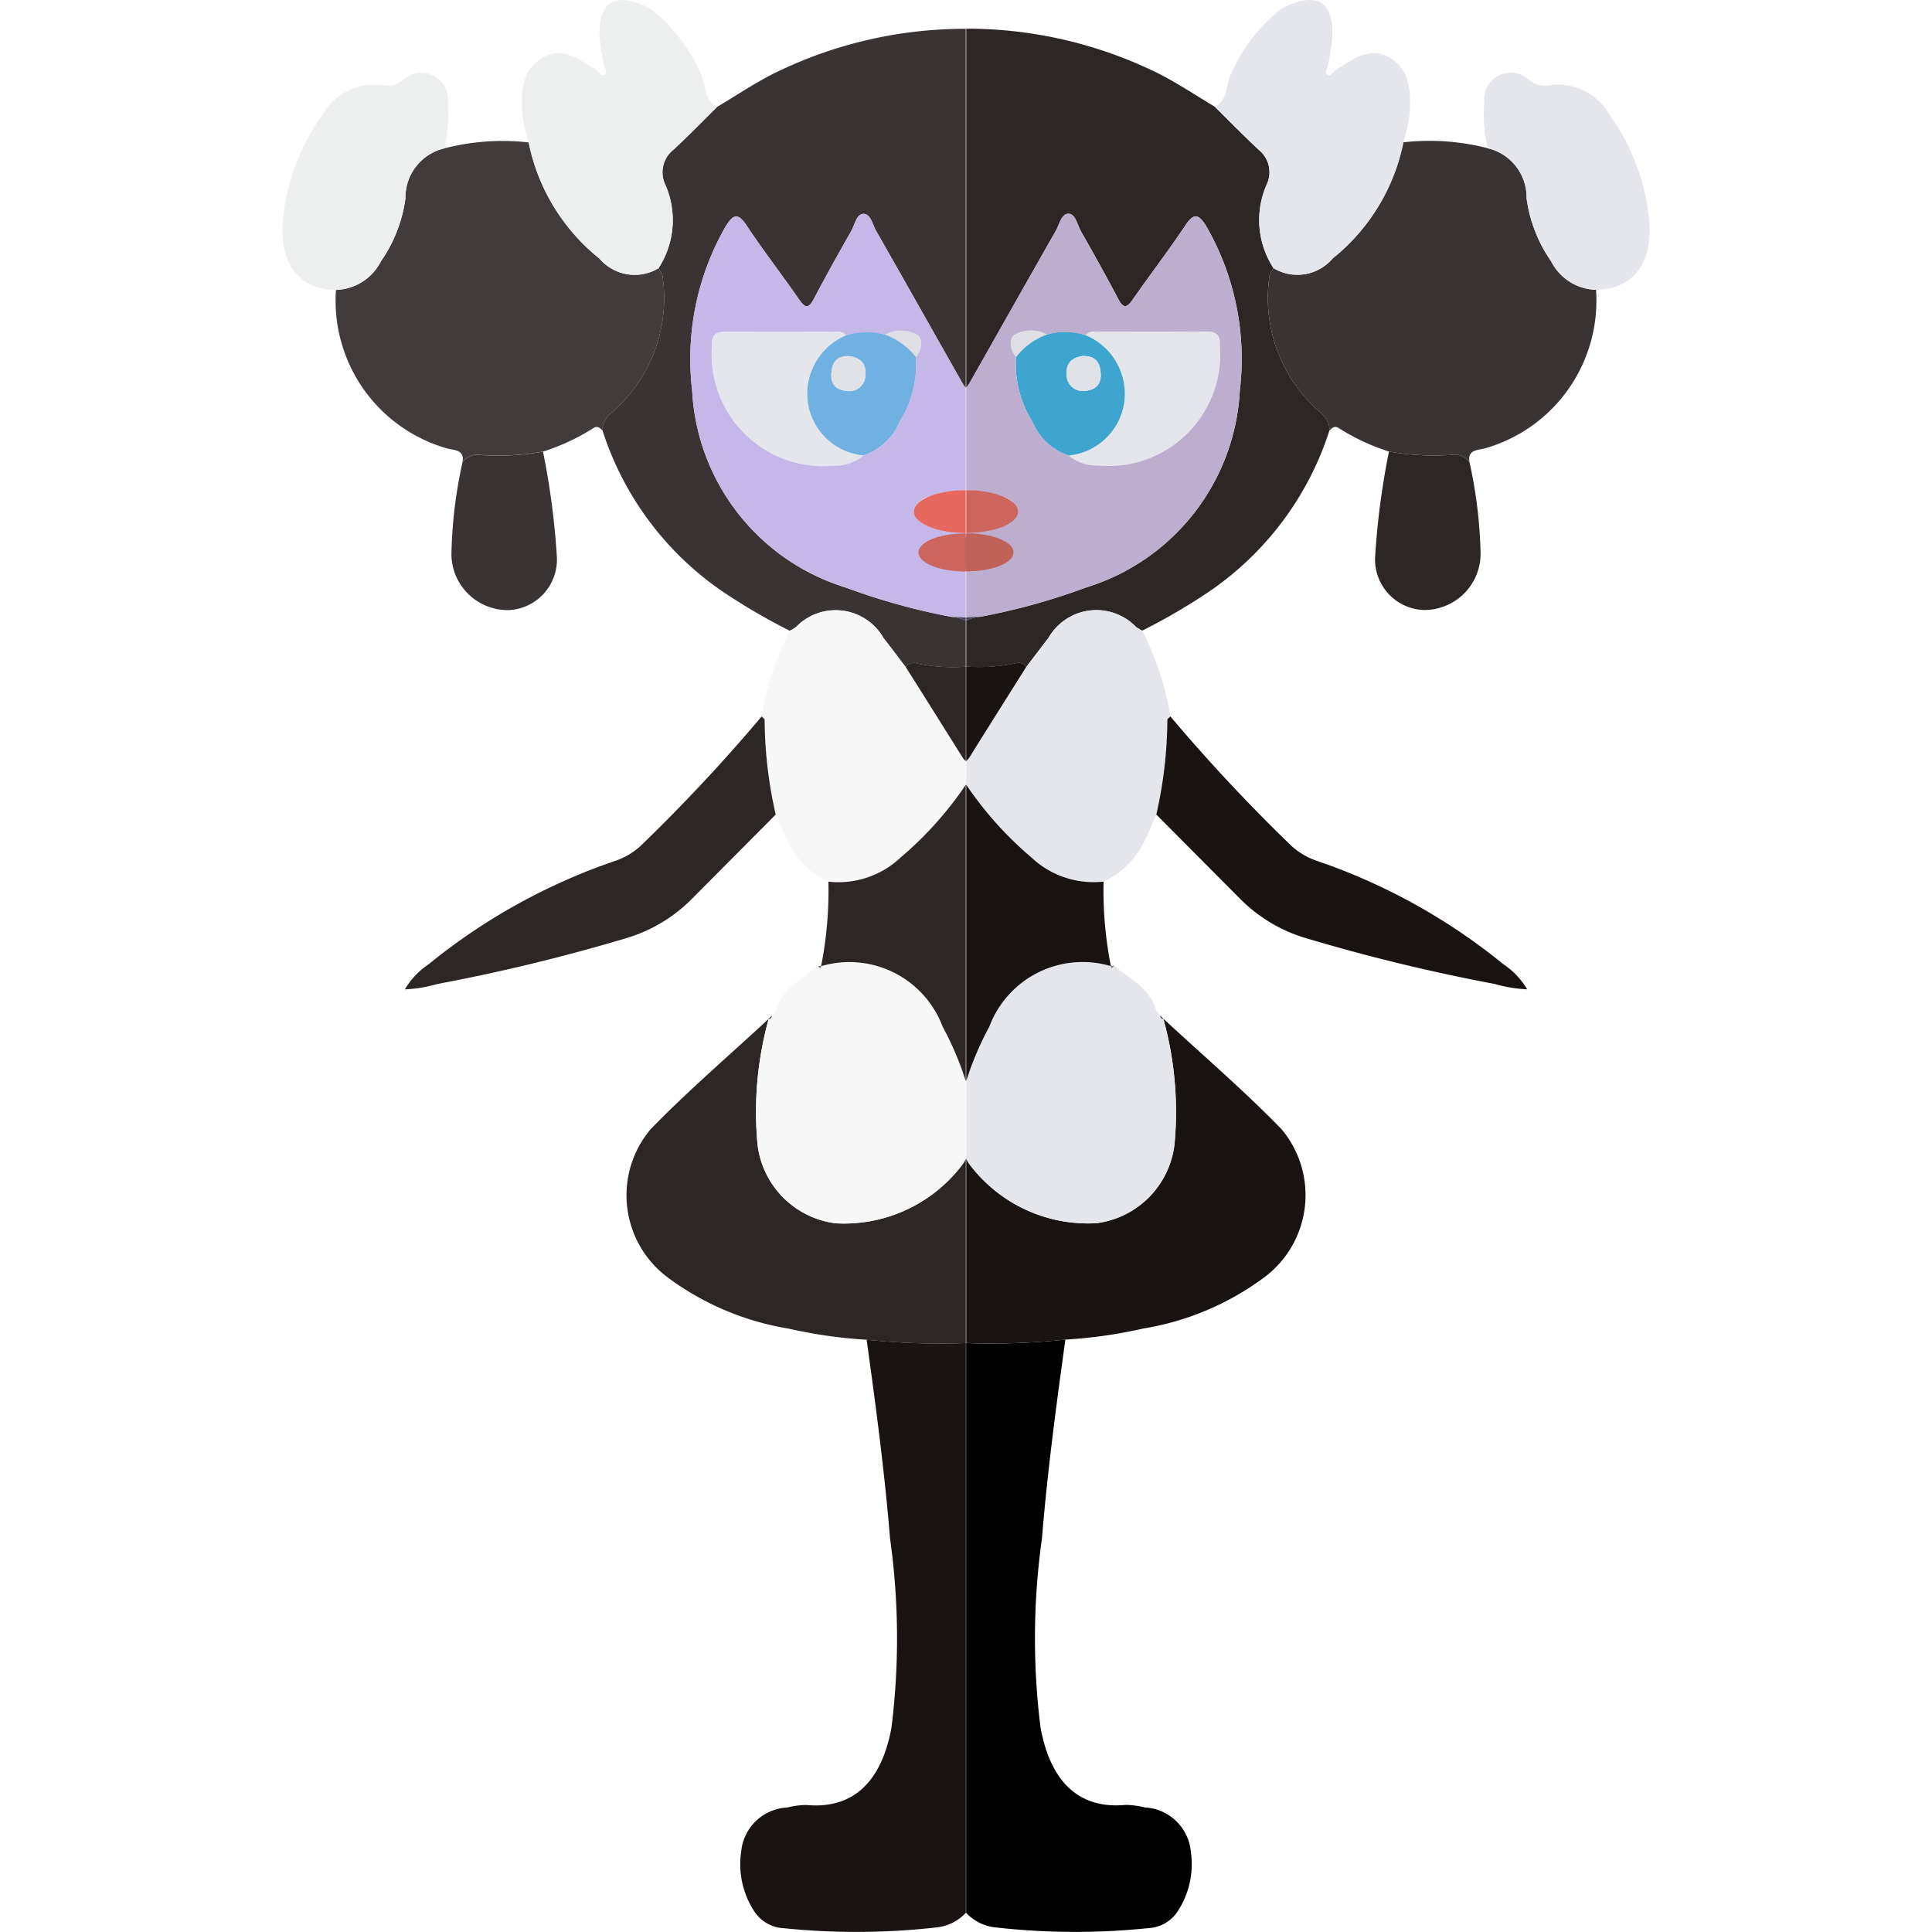 <svg xmlns="http://www.w3.org/2000/svg" viewBox="0 0 32 32"><title>575-gothorita</title><path d="M21.784,6.755a2.499,2.499,0,0,1-.756-2.192c.003-.042.043-.082.065-.123a1.459,1.459,0,0,1-.102-1.407.476.476,0,0,0-.145-.555c-.247-.229-.482-.472-.722-.708-.299-.179-.591-.373-.899-.534A7.156,7.156,0,0,0,16.004.475v5.944a.385.385,0,0,0,.062-.087c.474-.836.946-1.674,1.422-2.509.06-.105.092-.287.212-.283.116.004.144.187.205.293q.319.556.619,1.122c.083.157.14.147.236.009.288-.415.598-.815.877-1.236.147-.222.228-.164.342.017a4.404,4.404,0,0,1,.557,2.718A3.61,3.61,0,0,1,17.996,9.728a10.8,10.8,0,0,1-1.76.488.625.625,0,0,0-.232.063v.762a2.915,2.915,0,0,0,.817-.055.161.161,0,0,1,.179.06c.123-.161.244-.323.368-.482a.913.913,0,0,1,1.45-.177.842.842,0,0,0,.1.059,10.153,10.153,0,0,0,1.077-.626,5.122,5.122,0,0,0,2.023-2.684C22.033,6.951,21.896,6.857,21.784,6.755Z" style="fill:#2c2625"/><path d="M25.69,4.325a2.373,2.373,0,0,1-.405-1.044.834.834,0,0,0-.644-.826,3.867,3.867,0,0,0-1.396-.098A3.299,3.299,0,0,1,22.073,4.281a.766.766,0,0,1-.98.16c-.023.041-.062.08-.065.123a2.499,2.499,0,0,0,.756,2.192c.112.102.249.196.234.38.047-.054.092-.093.168-.038A3.541,3.541,0,0,0,23.006,7.479a4.185,4.185,0,0,0,1.03.056.312.312,0,0,1,.303.117c-.036-.212.147-.194.257-.226a2.542,2.542,0,0,0,1.839-2.626A.865.865,0,0,1,25.69,4.325Z" style="fill:#3a3333"/><path d="M19.019,31.936a.618.618,0,0,0,.488-.279,1.431,1.431,0,0,0,.215-1.002.806.806,0,0,0-.76-.718,1.374,1.374,0,0,0-.317-.042c-.818.077-1.254-.436-1.41-1.278a11.879,11.879,0,0,1,.023-3.136c.09-1.102.236-2.198.388-3.293a11.524,11.524,0,0,1-1.644.057v9.437a.771.771,0,0,0,.486.242A11.781,11.781,0,0,0,19.019,31.936Z"/><path d="M17.648,22.188a7.953,7.953,0,0,0,1.291-.184,4.596,4.596,0,0,0,2.03-.869,1.698,1.698,0,0,0,.256-2.433c-.621-.64-1.302-1.222-1.956-1.829a5.772,5.772,0,0,1,.186,2.069,1.491,1.491,0,0,1-1.295,1.318,2.459,2.459,0,0,1-2.102-.976.473.473,0,0,1-.054-.096v3.056A11.524,11.524,0,0,0,17.648,22.188Z" style="fill:#191312"/><path d="M18.159,20.26a1.491,1.491,0,0,0,1.295-1.318,5.772,5.772,0,0,0-.186-2.069l.007.003c-.045.006-.056-.023-.06-.059l-.002-.003-.057-.055c-.093-.382-.434-.537-.7-.761l-.043.038-.016-.035a1.651,1.651,0,0,0-2.01,1.001,5.191,5.191,0,0,0-.383.902v1.285a.473.473,0,0,0,.054.096A2.459,2.459,0,0,0,18.159,20.26Z" style="fill:#e5e6eb"/><polygon points="18.395 15.997 18.397 16.001 18.4 16.002 18.395 15.997" style="fill:#e5e6eb"/><path d="M17.081,14.2a1.502,1.502,0,0,0,1.197.401,1.389,1.389,0,0,0,.676-.669c.075-.143.132-.294.198-.442a7.2,7.2,0,0,0,.183-1.567c-.001-.019.032-.038.05-.058a4.889,4.889,0,0,0-.467-1.421.842.842,0,0,1-.1-.059.913.913,0,0,0-1.45.177c-.124.16-.246.322-.368.482q-.474.754-.948,1.509a.332.332,0,0,1-.048.051v.39c.016.023.031.048.048.071A5.919,5.919,0,0,0,17.081,14.2Z" style="fill:#e5e6eb"/><path d="M23.034.966c-.331-.209-.608.004-.881.173l-.024.017c-.048.029-.086.113-.14.083-.061-.033-.003-.101.006-.155a3.647,3.647,0,0,0,.073-.486c.019-.555-.24-.726-.745-.503A.553.553,0,0,0,21.175.183a2.821,2.821,0,0,0-.805,1.086c-.064.17-.044.395-.247.502.24.237.475.479.722.708a.476.476,0,0,1,.145.555,1.459,1.459,0,0,0,.102,1.407.766.766,0,0,0,.98-.16,3.299,3.299,0,0,0,1.172-1.923,2.812,2.812,0,0,0,.105-.48C23.365,1.537,23.368,1.177,23.034.966Z" style="fill:#e5e6eb"/><path d="M24.9,15.97a9.982,9.982,0,0,0-3.084-1.71,1.194,1.194,0,0,1-.422-.246,28.713,28.713,0,0,1-2.009-2.148c-.017.019-.05.039-.05.058a7.2,7.2,0,0,1-.183,1.567q.699.703,1.397,1.405a2.55,2.55,0,0,0,1.086.644,30.724,30.724,0,0,0,3.125.758,2.263,2.263,0,0,0,.534.088A1.281,1.281,0,0,0,24.9,15.97Z" style="fill:#191312"/><path d="M25.641,1.414a.389.389,0,0,1-.314-.088.442.442,0,0,0-.743.379,2.414,2.414,0,0,0,.057.751.834.834,0,0,1,.644.826,2.373,2.373,0,0,0,.405,1.044.865.865,0,0,0,.745.475c.717-.016.933-.568.88-1.149a3.561,3.561,0,0,0-.657-1.752A.984.984,0,0,0,25.641,1.414Z" style="fill:#e5e6eb"/><path d="M18.4,16.002a6.437,6.437,0,0,1-.121-1.4,1.502,1.502,0,0,1-1.197-.401,5.919,5.919,0,0,1-1.03-1.133c-.016-.023-.032-.048-.048-.071v4.908a5.19,5.19,0,0,1,.383-.902A1.651,1.651,0,0,1,18.4,16.002Z" style="fill:#191312"/><path d="M24.036,7.535A4.185,4.185,0,0,1,23.006,7.479a12.602,12.602,0,0,0-.228,1.721.837.837,0,0,0,.792.903.932.932,0,0,0,.953-.927,7.682,7.682,0,0,0-.184-1.523A.312.312,0,0,0,24.036,7.535Z" style="fill:#2c2625"/><path d="M19.275,16.877c-.045.006-.056-.023-.06-.059Z" style="fill:#535364"/><path d="M18.413,16.036l.043-.038-.061-.002Z" style="fill:#747481"/><path d="M19.212,16.815l-.057-.055Z" style="fill:#c5c6cc"/><path d="M16.004,10.224v.055a.625.625,0,0,1,.232-.063A2.04,2.04,0,0,0,16.004,10.224Z" style="fill:#41415a"/><path d="M16.999,11.045a.161.161,0,0,0-.179-.06,2.915,2.915,0,0,1-.817.055v1.565a.332.332,0,0,0,.048-.051Q16.523,11.799,16.999,11.045Z" style="fill:#191312"/><path d="M19.972,5.492c-.591.008-1.182.002-1.773.004-.075 0-.158-.017-.213.058a1.052,1.052,0,0,1,.632,1.124,1.031,1.031,0,0,1-.921.865.718.718,0,0,0,.481.168,1.852,1.852,0,0,0,2.029-1.986C20.215,5.544,20.146,5.49,19.972,5.492Z" style="fill:#e5e6eb"/><path d="M17.986,5.554a1.003,1.003,0,0,0-1.157.358,1.797,1.797,0,0,0,.273,1.077.976.976,0,0,0,.596.555,1.031,1.031,0,0,0,.921-.865A1.052,1.052,0,0,0,17.986,5.554Zm-.02.921a.269.269,0,0,1-.299-.286c-.011-.19.112-.275.277-.293.213.001.279.119.288.299C18.241,6.387,18.12,6.463,17.966,6.475Z" style="fill:#3da5ce"/><path d="M16.004,9.4v.064a.412.412,0,0,0,.248-.052C16.171,9.402,16.082,9.408,16.004,9.4Z" style="fill:#a73063"/><path d="M16.738,9.15c.027-.21-.224-.218-.38-.277l-.175 0-.121.005c-.028-.003-.037.012-.059.013v.508c.079.009.168.002.248.012C16.452,9.391,16.707,9.385,16.738,9.15Z" style="fill:#9d305f"/><path d="M16.799,5.549c-.085.063-.075.247.03.362a1.208,1.208,0,0,1,.511-.371A.554.554,0,0,0,16.799,5.549Z" style="fill:#e0dee5"/><path d="M17.943,5.896c-.165.018-.287.103-.277.293a.269.269,0,0,0,.299.286c.155-.011.276-.088.266-.279C18.222,6.015,18.156,5.897,17.943,5.896Z" style="fill:#e1e2e8"/><path d="M19.978,3.745c-.114-.181-.195-.238-.342-.017-.279.42-.588.821-.877,1.236-.096.138-.153.148-.236-.009q-.301-.566-.619-1.122c-.061-.106-.089-.289-.205-.293-.12-.004-.152.178-.212.283-.477.835-.948,1.673-1.422,2.509a.385.385,0,0,1-.062.087V8.118c.013,0,.023.003.035.003a.611.611,0,0,1,.148.012,1.495,1.495,0,0,1,.433.094.341.341,0,0,1,.173.106.197.197,0,0,1,.071.14.191.191,0,0,1-.057.117c-.004.006-.005.014-.009.019l-.012.008a.336.336,0,0,1-.136.084,1.155,1.155,0,0,1-.288.092l-.003.08c.156.059.407.067.38.277-.031.235-.286.241-.487.262a.412.412,0,0,1-.248.052V10.224a2.04,2.04,0,0,1,.232-.008A10.8,10.8,0,0,0,17.996,9.728a3.61,3.61,0,0,0,2.54-3.266A4.404,4.404,0,0,0,19.978,3.745ZM18.178,7.71a.719.719,0,0,1-.481-.168.976.976,0,0,1-.596-.555,1.797,1.797,0,0,1-.273-1.077c-.105-.115-.115-.299-.03-.362a.554.554,0,0,1,.54-.009,1.216,1.216,0,0,1,.646.013c.056-.075.138-.058.213-.058.591-.001,1.182.004,1.773-.004.174-.002.243.052.236.232A1.852,1.852,0,0,1,18.178,7.71Z" style="fill:#bdaed0"/><path d="M16.797,8.609l-.012.008Z" style="fill:#bdaed0"/><path d="M16.039,8.12c-.012-0-.023-.003-.035-.003V8.12C16.015,8.119,16.027,8.121,16.039,8.12Z" style="fill:#bdaed0"/><path d="M16.362,8.772l-.001.022a1.155,1.155,0,0,0,.288-.092A2.576,2.576,0,0,1,16.362,8.772Z" style="fill:#bdaed0"/><path d="M16.333,8.174a1.562,1.562,0,0,1,.287.053,1.495,1.495,0,0,0-.433-.094.32.32,0,0,1,.117.042A.197.197,0,0,1,16.333,8.174Z" style="fill:#bdaed0"/><path d="M16.806,8.59a.191.191,0,0,0,.057-.117.197.197,0,0,0-.071-.14.216.216,0,0,1,.05.125A.209.209,0,0,1,16.806,8.59Z" style="fill:#bdaed0"/><path d="M16.004,8.892c.022-.002.031-.017.059-.013l.121-.005.175-0.0.003-.08a1.902,1.902,0,0,1-.357.034Z" style="fill:#bdaed0"/><path d="M16.182,8.765c-.066-.001-.133-.008-.178.056v.007a1.902,1.902,0,0,0,.357-.034l.001-.022Z" style="fill:#bdaed0"/><path d="M16.018,8.834l-.015.001v.627l.015.001c.425,0,.769-.141.769-.315S16.443,8.834,16.018,8.834Z" style="fill:#be625a"/><path d="M16.004,8.118v.71c.475,0,.86-.159.86-.355S16.478,8.118,16.004,8.118Z" style="fill:#cb655e"/><path d="M10.216,6.757a2.499,2.499,0,0,0,.756-2.192c-.003-.042-.043-.082-.065-.123a1.459,1.459,0,0,0,.102-1.407.476.476,0,0,1,.145-.555c.247-.229.482-.472.722-.708.299-.179.591-.373.899-.534A7.157,7.157,0,0,1,15.996.477v5.944a.385.385,0,0,1-.062-.087c-.474-.836-.946-1.674-1.422-2.509-.06-.105-.092-.287-.212-.283-.116.004-.144.187-.205.293q-.319.556-.619,1.122c-.083.157-.14.147-.236.009-.288-.415-.598-.815-.877-1.236-.147-.222-.228-.164-.342.017a4.404,4.404,0,0,0-.557,2.718A3.61,3.61,0,0,0,14.004,9.73a10.8,10.8,0,0,0,1.76.488.625.625,0,0,1,.232.063v.762a2.915,2.915,0,0,1-.817-.055.161.161,0,0,0-.179.06c-.123-.161-.244-.323-.368-.482a.913.913,0,0,0-1.45-.177.842.842,0,0,1-.1.059,10.153,10.153,0,0,1-1.077-.626,5.122,5.122,0,0,1-2.023-2.684C9.967,6.953,10.104,6.859,10.216,6.757Z" style="fill:#3a3333"/><path d="M6.31,4.327A2.373,2.373,0,0,0,6.716,3.283a.834.834,0,0,1,.644-.826,3.867,3.867,0,0,1,1.396-.098A3.299,3.299,0,0,0,9.928,4.282a.766.766,0,0,0,.98.16c.023.041.062.08.065.123a2.499,2.499,0,0,1-.756,2.192c-.112.102-.249.196-.234.38-.047-.054-.092-.093-.168-.038a3.541,3.541,0,0,1-.821.381,4.185,4.185,0,0,1-1.03.056.312.312,0,0,0-.303.117c.036-.212-.147-.194-.257-.226A2.542,2.542,0,0,1,5.565,4.802.865.865,0,0,0,6.31,4.327Z" style="fill:#413b3b"/><path d="M12.981,31.937a.618.618,0,0,1-.488-.279,1.431,1.431,0,0,1-.215-1.002.806.806,0,0,1,.76-.718,1.374,1.374,0,0,1,.317-.042c.818.077,1.254-.436,1.41-1.278a11.879,11.879,0,0,0-.023-3.136c-.09-1.102-.236-2.198-.388-3.293a11.522,11.522,0,0,0,1.644.056v9.437a.771.771,0,0,1-.486.242A11.781,11.781,0,0,1,12.981,31.937Z" style="fill:#191312"/><path d="M14.352,22.19a7.953,7.953,0,0,1-1.291-.184,4.596,4.596,0,0,1-2.03-.869A1.698,1.698,0,0,1,10.776,18.704c.621-.64,1.302-1.222,1.956-1.829a5.772,5.772,0,0,0-.186,2.069,1.491,1.491,0,0,0,1.295,1.318,2.459,2.459,0,0,0,2.102-.976.473.473,0,0,0,.054-.096v3.056A11.522,11.522,0,0,1,14.352,22.19Z" style="fill:#2c2625"/><path d="M13.841,20.262a1.491,1.491,0,0,1-1.295-1.318A5.772,5.772,0,0,1,12.732,16.875l-.007.003c.045.006.056-.023.06-.059l.002-.003.057-.055c.093-.382.434-.537.7-.761l.043.038.016-.035a1.651,1.651,0,0,1,2.01,1.001,5.191,5.191,0,0,1,.383.902v1.285a.473.473,0,0,1-.054.096A2.459,2.459,0,0,1,13.841,20.262Z" style="fill:#f7f7f7"/><polygon points="13.605 15.998 13.603 16.003 13.6 16.003 13.605 15.998" style="fill:#e5e6eb"/><path d="M14.919,14.202a1.502,1.502,0,0,1-1.197.401,1.389,1.389,0,0,1-.676-.669c-.075-.143-.132-.294-.198-.442a7.2,7.2,0,0,1-.183-1.567c.001-.019-.032-.038-.05-.058a4.889,4.889,0,0,1,.467-1.421.842.842,0,0,0,.1-.059.913.913,0,0,1,1.45.177c.124.16.246.322.368.482q.474.754.948,1.509a.332.332,0,0,0,.048.051v.39c-.016.023-.031.048-.048.071A5.919,5.919,0,0,1,14.919,14.202Z" style="fill:#f7f7f7"/><path d="M8.966.968c.331-.209.608.004.881.173l.024.017c.048.029.086.113.14.083.061-.033.003-.101-.006-.155A3.647,3.647,0,0,1,9.93.6c-.019-.555.24-.726.745-.503a.553.553,0,0,1,.149.088,2.821,2.821,0,0,1,.805,1.086c.064.17.044.395.247.502-.24.237-.475.479-.722.708a.476.476,0,0,0-.145.555,1.459,1.459,0,0,1-.102,1.407A.766.766,0,0,1,9.928,4.282,3.299,3.299,0,0,1,8.756,2.36a2.812,2.812,0,0,1-.105-.48C8.635,1.539,8.632,1.179,8.966.968Z" style="fill:#edeeee"/><path d="M7.1,15.971a9.982,9.982,0,0,1,3.084-1.71,1.194,1.194,0,0,0,.422-.246,28.713,28.713,0,0,0,2.009-2.148c.017.019.05.039.05.058a7.2,7.2,0,0,0,.183,1.567q-.699.703-1.397,1.405a2.55,2.55,0,0,1-1.086.644,30.724,30.724,0,0,1-3.125.758,2.263,2.263,0,0,1-.534.088A1.281,1.281,0,0,1,7.1,15.971Z" style="fill:#2c2625"/><path d="M6.359,1.416a.389.389,0,0,0,.314-.088.442.442,0,0,1,.743.379,2.414,2.414,0,0,1-.057.751.834.834,0,0,0-.644.826A2.373,2.373,0,0,1,6.31,4.327a.865.865,0,0,1-.745.475c-.717-.016-.933-.568-.88-1.149a3.561,3.561,0,0,1,.657-1.752A.984.984,0,0,1,6.359,1.416Z" style="fill:#edeeee"/><path d="M13.6,16.003a6.437,6.437,0,0,0,.121-1.4,1.502,1.502,0,0,0,1.197-.401,5.919,5.919,0,0,0,1.03-1.133c.016-.023.032-.048.048-.071v4.908a5.19,5.19,0,0,0-.383-.902A1.651,1.651,0,0,0,13.6,16.003Z" style="fill:#2c2625"/><path d="M7.964,7.537A4.185,4.185,0,0,0,8.994,7.481,12.602,12.602,0,0,1,9.222,9.202a.837.837,0,0,1-.792.903.932.932,0,0,1-.953-.927,7.682,7.682,0,0,1,.184-1.523A.312.312,0,0,1,7.964,7.537Z" style="fill:#3a3333"/><path d="M12.725,16.878c.045.006.056-.023.06-.059Z" style="fill:#535364"/><path d="M13.587,16.038l-.043-.038.061-.002Z" style="fill:#747481"/><path d="M12.788,16.816l.057-.055Z" style="fill:#c5c6cc"/><path d="M15.996,10.226v.055a.625.625,0,0,0-.232-.063A2.04,2.04,0,0,1,15.996,10.226Z" style="fill:#41415a"/><path d="M15.001,11.047a.161.161,0,0,1,.179-.06,2.915,2.915,0,0,0,.817.055v1.565a.332.332,0,0,1-.048-.051Q15.477,11.8,15.001,11.047Z" style="fill:#2c2625"/><path d="M12.028,5.494c.591.008,1.182.002,1.773.004.075 0.0.158-.017.213.058a1.052,1.052,0,0,0-.632,1.124,1.031,1.031,0,0,0,.921.865.718.718,0,0,1-.481.168A1.852,1.852,0,0,1,11.792,5.726C11.785,5.545,11.854,5.491,12.028,5.494Z" style="fill:#e5e6eb"/><path d="M13.382,6.679a1.031,1.031,0,0,0,.921.865.976.976,0,0,0,.596-.555,1.797,1.797,0,0,0,.273-1.077,1.003,1.003,0,0,0-1.157-.358A1.052,1.052,0,0,0,13.382,6.679Zm.387-.482c.009-.18.076-.299.288-.299.165.018.287.103.277.293a.269.269,0,0,1-.299.286C13.88,6.465,13.759,6.388,13.769,6.197Z" style="fill:#71b1e1"/><path d="M15.996,9.401V9.465a.412.412,0,0,1-.248-.052C15.829,9.404,15.918,9.41,15.996,9.401Z" style="fill:#a73063"/><path d="M15.262,9.152c-.027-.21.224-.218.38-.277l.175 0.0.121.005c.028-.003.037.012.059.013v.508c-.079.009-.168.002-.248.012C15.548,9.393,15.293,9.386,15.262,9.152Z" style="fill:#9d305f"/><path d="M15.201,5.551c.085.063.075.247-.03.362a1.208,1.208,0,0,0-.511-.371A.554.554,0,0,1,15.201,5.551Z" style="fill:#e0dee5"/><path d="M14.057,5.898c.165.018.287.103.277.293a.269.269,0,0,1-.299.286c-.155-.011-.276-.088-.266-.279C13.778,6.017,13.844,5.898,14.057,5.898Z" style="fill:#e1e2e8"/><path d="M11.464,6.464A3.61,3.61,0,0,0,14.004,9.73a10.8,10.8,0,0,0,1.76.488,2.04,2.04,0,0,1,.232.008V9.465a.412.412,0,0,1-.248-.052c-.201-.021-.456-.027-.487-.262-.027-.21.224-.218.38-.277l-.003-.08a1.155,1.155,0,0,1-.288-.092.336.336,0,0,1-.136-.084l-.012-.008c-.004-.005-.006-.013-.009-.019a.191.191,0,0,1-.057-.117.197.197,0,0,1,.071-.14.341.341,0,0,1,.173-.106,1.495,1.495,0,0,1,.433-.094.611.611,0,0,1,.148-.012c.012-0.0.023-.003.035-.003V6.421a.385.385,0,0,1-.062-.087c-.474-.836-.946-1.674-1.422-2.509-.06-.105-.092-.287-.212-.283-.116.004-.144.187-.205.293q-.319.556-.619,1.122c-.083.157-.14.147-.236.009-.288-.415-.598-.815-.877-1.236-.147-.222-.228-.164-.342.017A4.404,4.404,0,0,0,11.464,6.464Zm.328-.739c-.007-.18.061-.234.236-.232.591.008,1.182.002,1.773.004.075 0.0.158-.017.213.058a1.216,1.216,0,0,1,.646-.013.554.554,0,0,1,.54.009c.085.063.075.247-.03.362a1.797,1.797,0,0,1-.273,1.077.976.976,0,0,1-.596.555.719.719,0,0,1-.481.168A1.852,1.852,0,0,1,11.792,5.726Z" style="fill:#c6b7e9"/><path d="M15.203,8.611l.012.008Z" style="fill:#c6b7e9"/><path d="M15.961,8.122c.012-0.0.023-.003.035-.003v.003C15.985,8.121,15.973,8.123,15.961,8.122Z" style="fill:#c6b7e9"/><path d="M15.638,8.773l.001.022a1.155,1.155,0,0,1-.288-.092A2.576,2.576,0,0,0,15.638,8.773Z" style="fill:#c6b7e9"/><path d="M15.667,8.176a1.562,1.562,0,0,0-.287.053,1.495,1.495,0,0,1,.433-.094.32.32,0,0,0-.117.042A.197.197,0,0,0,15.667,8.176Z" style="fill:#c6b7e9"/><path d="M15.194,8.591a.191.191,0,0,1-.057-.117.197.197,0,0,1,.071-.14.216.216,0,0,0-.05.125A.209.209,0,0,0,15.194,8.591Z" style="fill:#c6b7e9"/><path d="M15.996,8.894c-.022-.002-.031-.017-.059-.013l-.121-.005L15.642,8.875l-.003-.08a1.902,1.902,0,0,0,.357.034Z" style="fill:#c6b7e9"/><path d="M15.818,8.766c.066-.001.133-.008.178.056v.007a1.902,1.902,0,0,1-.357-.034l-.001-.022Z" style="fill:#c6b7e9"/><path d="M15.982,8.836l.015.001v.627l-.015.001c-.425,0-.769-.141-.769-.315S15.557,8.836,15.982,8.836Z" style="fill:#cb655e"/><path d="M15.996,8.119v.71c-.475,0-.86-.159-.86-.355S15.522,8.119,15.996,8.119Z" style="fill:#e7685f"/></svg>